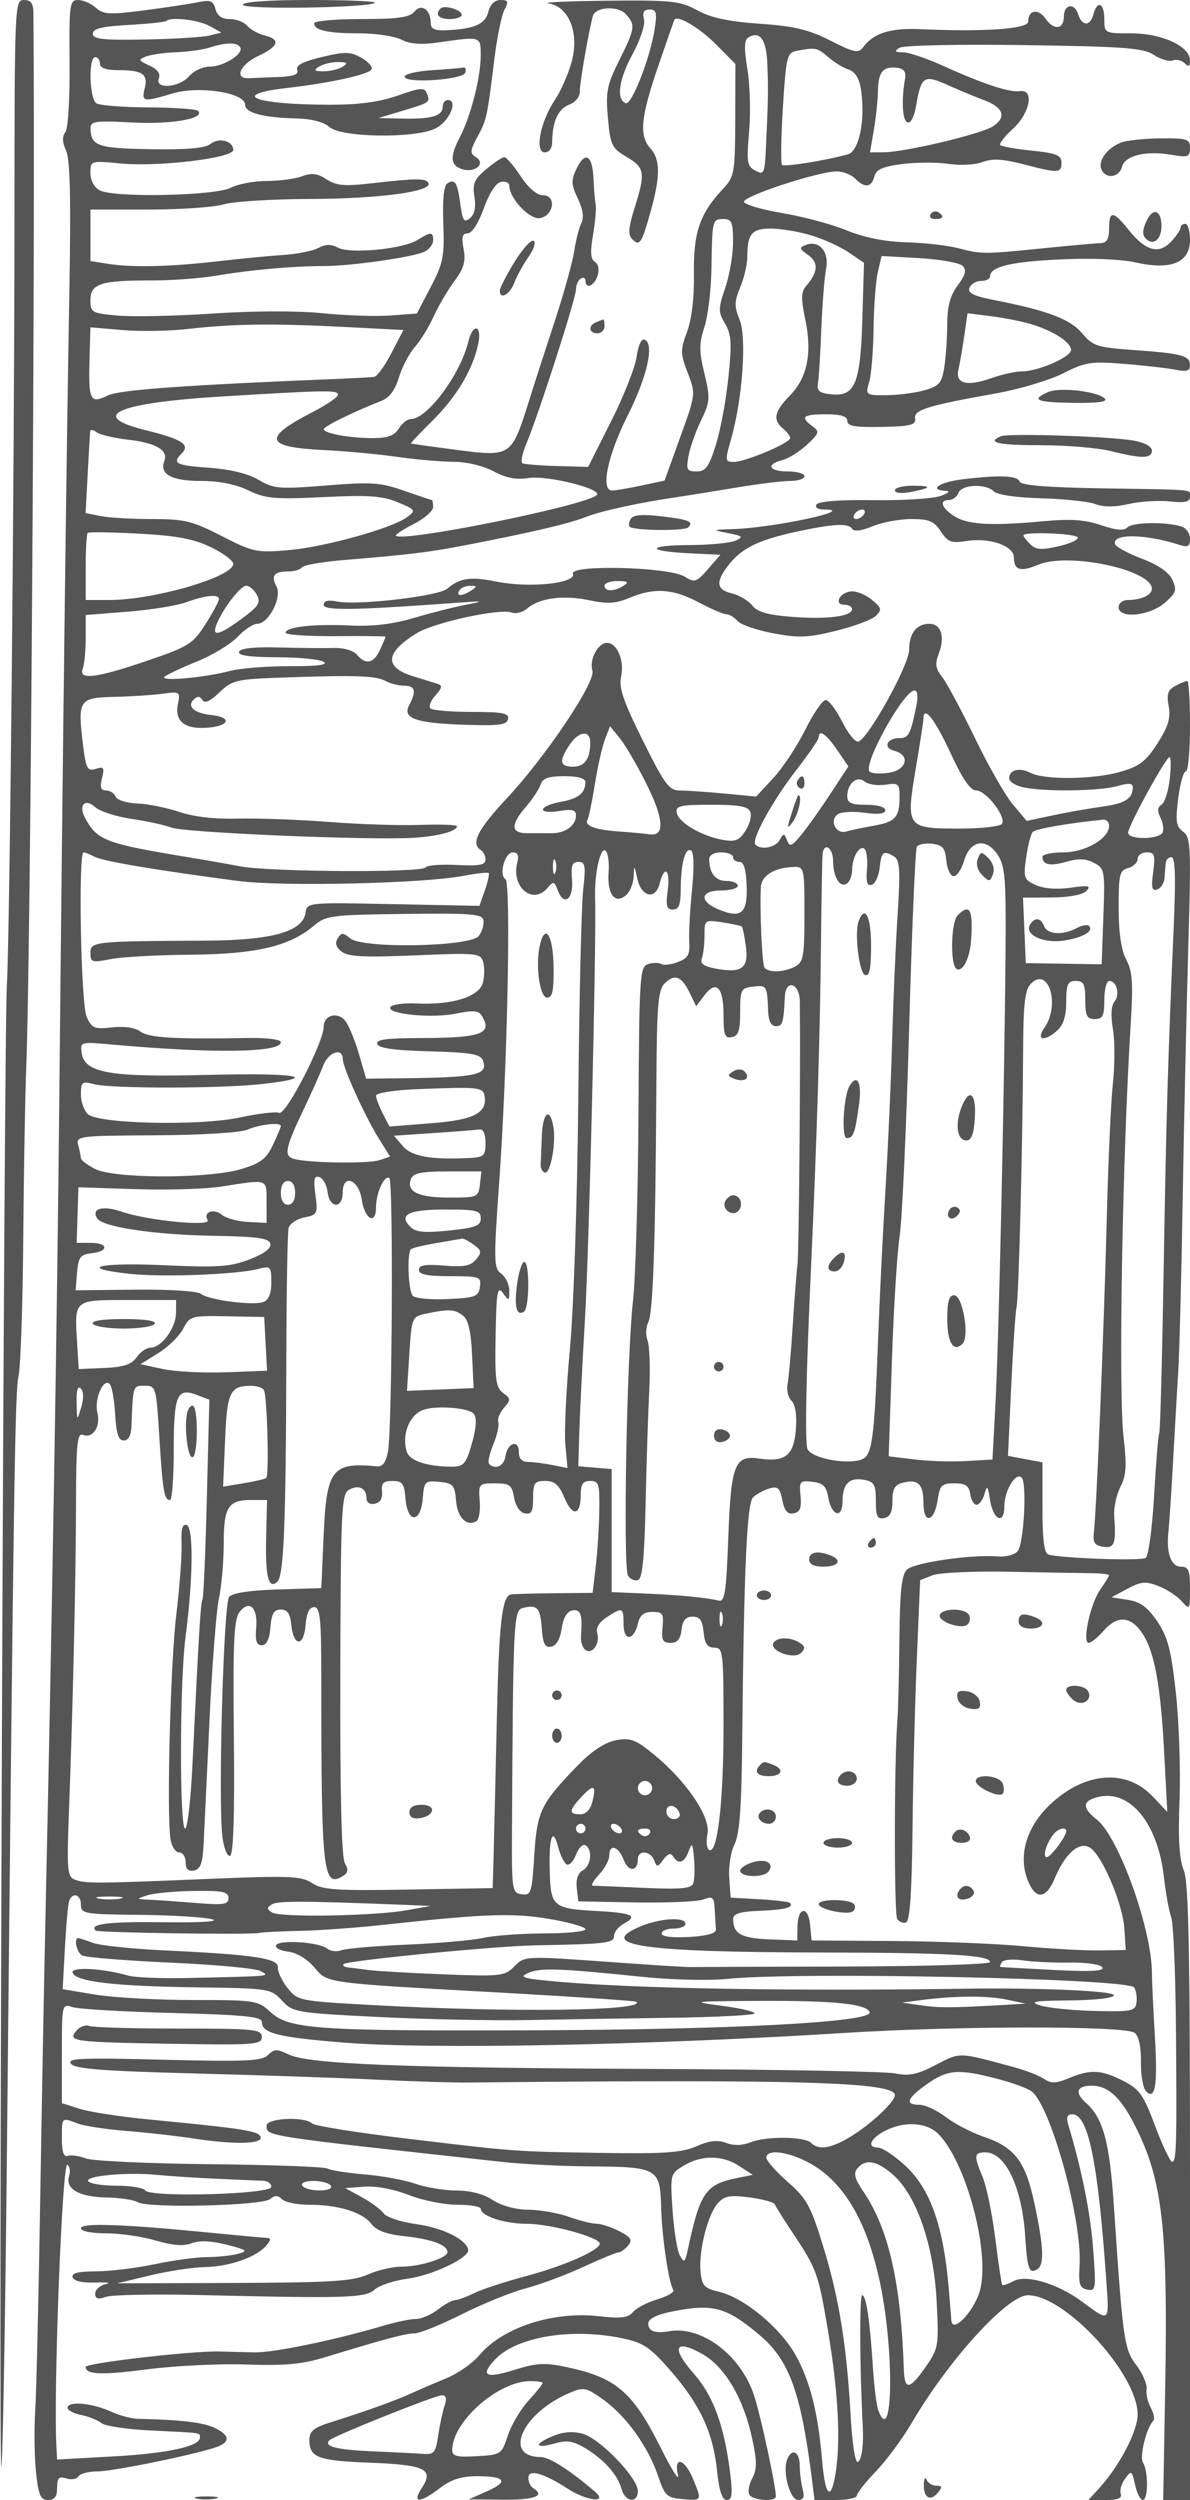 <svg xmlns="http://www.w3.org/2000/svg" version="1.0" width="250" height="525" viewBox="0 0 250 525" preserveAspectRatio="xMidYMid meet">
<g transform="translate(0,525) scale(0.01,-0.01)" fill="#555555" stroke="none">
<path d="M304 47875 c-2 -5349 -98 -14977 -160 -16075 -64 -1130 -177 -31158 -117 -31100 29 28 80 2840 115 6250 146 14521 173 16323 248 16656 43 192 88 1496 99 2897 11 1401 39 3020 63 3597 89 2157 191 17195 150 22125 -1 206 -51 275 -199 275 -194 0 -198 -88 -199 -4625z"/>
<path d="M1461 51175 c7 -761 -31 -1380 -89 -1453 -69 -87 -64 -210 16 -386 86 -187 104 -1021 68 -3022 -62 -3454 -139 -9621 -209 -16764 -49 -4923 -146 -10667 -294 -17400 -28 -1265 -77 -3936 -110 -5937 -33 -2000 -79 -3957 -104 -4350 -24 -392 -16 -972 18 -1288 52 -477 95 -575 253 -575 137 0 190 71 190 257 0 207 37 245 192 196 105 -34 220 -14 255 43 36 57 212 104 391 104 302 0 1728 283 2405 477 393 112 421 259 85 429 -243 122 -708 179 -1628 199 -137 3 -390 69 -560 148 -387 177 -880 230 -920 97 -16 -55 107 -128 274 -162 168 -34 365 -113 439 -174 74 -61 535 -130 1026 -154 1109 -53 1041 -43 1041 -150 0 -184 -683 -332 -1825 -395 l-1175 -65 -14 250 c-66 1171 121 6008 229 5941 51 -32 68 -138 37 -235 -86 -272 209 -443 781 -453 284 -5 583 -50 663 -100 209 -130 2608 -74 2776 65 102 85 166 84 252 -2 64 -64 321 -116 572 -116 611 0 1120 -157 1305 -401 106 -141 315 -219 700 -260 569 -61 899 -183 899 -333 0 -125 -573 -306 -968 -306 -186 0 -506 -75 -710 -167 -312 -139 -764 -167 -2815 -175 l-2444 -8 694 167 c381 92 901 170 1156 175 509 9 1082 211 1282 452 107 128 105 157 -8 162 -75 3 -609 52 -1187 109 -1820 179 -2700 209 -2700 92 0 -63 220 -107 532 -107 292 0 761 -68 1040 -151 355 -105 584 -123 756 -57 165 62 410 52 735 -31 431 -110 458 -132 237 -191 -137 -37 -430 -68 -650 -69 -220 0 -715 -68 -1100 -149 -385 -82 -940 -149 -1233 -150 -382 -2 -522 -37 -491 -127 26 -78 207 -119 483 -108 243 9 340 -5 216 -32 -124 -27 -225 -116 -225 -199 0 -112 57 -130 225 -70 124 43 990 61 1925 39 3125 -75 3520 -63 3719 113 99 88 408 191 686 228 527 70 1306 440 1281 607 -33 215 -533 464 -1084 539 -321 43 -632 146 -693 228 -60 82 -266 235 -459 340 l-350 190 409 30 c242 18 620 -54 928 -175 286 -113 744 -205 1017 -205 273 0 496 -38 496 -84 0 -153 502 -316 971 -316 491 0 1529 -283 1529 -416 0 -140 -753 -471 -1565 -687 -432 -115 -916 -274 -1075 -353 -160 -79 -340 -145 -400 -146 -61 -1 -222 -90 -360 -198 -137 -108 -346 -197 -464 -198 -117 -1 -432 -67 -700 -147 -987 -293 -2297 -564 -2686 -555 -220 5 -557 14 -750 19 -571 14 -2800 -243 -2800 -324 0 -164 333 -176 1317 -48 568 73 1497 118 2065 98 804 -27 1168 6 1650 154 1254 383 1695 501 1882 501 105 0 550 181 989 401 439 221 1042 465 1341 543 298 78 841 280 1206 449 365 169 700 307 745 307 44 0 134 65 200 144 97 117 63 172 -183 300 -166 86 -383 157 -482 158 -99 0 -360 66 -580 145 -220 79 -602 146 -850 149 -274 3 -567 83 -750 204 -190 126 -469 199 -762 199 -255 1 -644 65 -865 143 -221 78 -701 166 -1067 196 -365 31 -713 85 -773 122 -60 37 -1171 79 -2471 92 -1299 13 -2474 68 -2612 122 -137 53 -306 77 -375 53 -87 -30 -125 81 -125 365 0 454 -9 445 334 314 136 -52 600 -122 1032 -157 431 -34 1054 -104 1384 -155 874 -135 1476 -122 1425 31 -42 126 -357 175 -2371 369 -580 56 -1223 155 -1429 221 l-375 119 0 1044 c0 1039 1 1045 225 972 124 -40 1069 -96 2100 -123 1488 -38 1875 -77 1875 -184 0 -242 334 -326 1729 -438 1815 -145 6352 -57 10521 204 2423 151 5906 152 6088 1 87 -72 136 -303 131 -614 -4 -274 45 -550 109 -614 195 -195 246 137 182 1190 -32 538 -59 1122 -60 1298 -3 921 -699 2857 -1156 3217 -315 248 -309 393 20 475 669 168 1256 -540 1387 -1672 40 -352 110 -735 154 -852 44 -117 88 -1107 98 -2200 23 -2565 13 -2938 -78 -2937 -41 1 -201 339 -356 751 -247 658 -329 775 -671 949 -462 236 -689 247 -1142 58 -273 -114 -373 -117 -522 -16 -101 69 -386 180 -634 247 -1181 320 -1120 318 -1639 48 -391 -203 -562 -240 -850 -180 -199 41 -2476 83 -5061 94 -5299 23 -7264 101 -7685 304 -246 120 -305 118 -435 -11 -127 -127 -463 -143 -2201 -99 -1735 44 -2034 31 -1937 -86 88 -107 669 -152 2586 -202 1360 -35 3080 -94 3822 -130 743 -37 1620 -65 1950 -61 6961 70 8950 11 8950 -265 0 -134 -467 -579 -884 -842 -434 -274 -711 -325 -874 -162 -137 137 -936 147 -1267 16 -180 -71 -360 -77 -522 -15 -178 68 -351 48 -625 -71 -308 -134 -672 -160 -1978 -139 -1884 30 -1784 23 -4150 306 -1017 122 -1893 263 -1945 313 -158 152 -955 113 -955 -46 0 -225 -106 -209 4950 -762 440 -48 1258 -90 1818 -94 1449 -9 1498 -36 1521 -853 17 -637 157 -1584 257 -1746 26 -42 -126 -129 -337 -193 -212 -63 -442 -184 -512 -268 -100 -120 -250 -139 -704 -87 -979 110 -2031 -232 -2529 -824 -138 -165 -446 -379 -683 -476 -237 -98 -566 -239 -731 -315 -336 -154 -964 -380 -1675 -603 -389 -122 -475 -191 -475 -383 0 -366 179 -433 1273 -475 1161 -45 1347 -135 1090 -528 -215 -327 -47 -329 378 -5 237 181 452 250 777 250 602 0 677 -112 214 -316 l-382 -169 725 -8 c661 -6 887 81 625 243 -55 34 -100 130 -100 213 0 193 309 108 832 -229 402 -259 854 -305 565 -57 -531 454 -953 723 -1136 725 -810 5 -388 931 618 1353 287 121 340 109 707 -156 477 -346 935 -988 1141 -1600 138 -410 183 -452 512 -480 411 -35 412 -34 216 434 -176 421 -406 474 -313 72 34 -151 -134 117 -374 596 -577 1151 -930 1451 -1963 1670 -457 97 -629 88 -1077 -52 -626 -197 -752 -134 -426 213 450 479 1619 670 2690 440 430 -92 573 -190 1006 -689 615 -710 883 -1291 967 -2094 44 -423 106 -609 203 -609 109 0 125 113 76 525 -121 1017 -353 1657 -771 2132 -479 544 -397 733 178 411 479 -268 872 -936 1053 -1788 101 -473 100 -635 -1 -825 -70 -130 -96 -285 -59 -345 76 -123 556 -153 556 -35 0 217 -319 1696 -457 2117 -278 852 -1113 1479 -1797 1351 -201 -38 -351 -16 -396 57 -117 189 75 298 698 400 673 109 974 7 1627 -552 606 -519 849 -1190 1077 -2973 l60 -475 444 0 c244 0 444 41 444 92 0 50 180 279 400 508 220 229 558 686 752 1016 780 1331 2012 2684 2444 2684 783 0 2303 -1652 2304 -2505 0 -355 -389 -1094 -828 -1570 l-207 -225 364 0 c255 0 350 38 316 128 -27 70 14 214 91 319 132 181 143 174 210 -128 38 -175 111 -319 162 -319 115 0 119 603 5 783 -79 125 70 733 215 878 36 36 12 161 -52 277 -64 117 -104 293 -89 393 15 100 -81 325 -214 500 -258 341 -282 512 -471 3330 -91 1359 -225 1856 -586 2177 -245 219 -199 362 118 362 386 0 671 -299 1026 -1079 467 -1025 574 -2096 520 -5190 l-43 -2431 281 0 282 0 0 6453 c0 5122 -27 6520 -132 6775 -94 228 -120 658 -88 1472 24 632 -11 1646 -77 2252 -101 911 -168 1170 -392 1500 -204 301 -354 411 -615 451 l-346 54 335 179 c285 153 383 161 650 58 173 -67 394 -210 490 -319 170 -191 175 -184 175 264 0 386 -31 461 -189 461 -213 0 -314 288 -263 750 18 165 61 818 96 1450 34 633 83 1488 109 1900 25 413 68 2055 94 3650 27 1595 79 3948 116 5228 62 2147 54 2338 -107 2456 -148 107 -164 217 -104 697 39 313 111 569 160 569 48 0 88 428 88 950 0 523 -25 950 -57 950 -31 0 -145 -47 -253 -105 -156 -84 -185 -173 -138 -425 45 -247 -8 -424 -234 -778 -242 -380 -376 -483 -780 -600 -558 -162 -1594 -174 -1889 -22 -235 121 -449 66 -449 -116 0 -71 141 -157 312 -191 466 -94 1594 -76 1964 30 235 67 324 61 322 -25 -3 -242 -161 -342 -648 -408 -275 -38 -743 -120 -1041 -184 l-540 -115 -290 345 c-159 189 -518 817 -797 1394 -279 578 -588 1152 -685 1277 -145 184 -159 279 -71 510 131 347 43 613 -203 613 -268 0 -423 -199 -423 -545 -1 -316 -852 -1856 -1066 -1927 -63 -21 -217 167 -342 417 -125 250 -281 455 -346 455 -65 0 -258 -281 -429 -625 -171 -344 -473 -800 -671 -1014 l-361 -389 -668 64 c-367 34 -785 63 -929 63 -232 1 -320 119 -783 1050 -413 831 -508 1111 -456 1344 73 334 -85 707 -299 707 -188 0 -376 -360 -305 -583 74 -236 -975 -1801 -1799 -2683 -613 -656 -761 -951 -546 -1084 55 -34 100 -126 100 -204 0 -110 -134 -135 -604 -110 -333 17 -628 -6 -656 -52 -70 -114 -3267 -95 -3890 22 -275 52 -770 139 -1100 193 -1736 286 -1910 352 -2164 827 -143 268 -1 418 214 224 98 -89 443 -200 765 -247 322 -47 699 -129 838 -183 247 -96 3608 -249 4880 -222 597 12 1117 130 1117 252 0 30 -349 42 -775 27 -426 -15 -1292 13 -1925 63 -632 49 -1490 80 -1905 69 -481 -13 -927 38 -1229 141 -261 88 -658 168 -882 177 -226 9 -429 74 -456 145 -27 70 -117 128 -200 128 -111 0 -133 66 -85 258 56 223 38 250 -131 196 -174 -55 -204 0 -264 474 -122 977 -95 1020 652 1038 358 8 817 38 1021 66 359 49 369 42 316 -221 -72 -361 147 -532 631 -492 454 37 509 217 82 264 -370 40 -530 177 -381 326 78 78 129 76 181 -8 49 -81 162 -31 360 159 272 260 350 278 1364 313 1512 52 1919 38 2129 -75 101 -54 277 -98 390 -98 229 0 259 -116 106 -402 -152 -283 124 -383 1157 -418 725 -24 893 -3 918 120 25 123 -110 150 -763 150 -437 0 -828 33 -869 74 -41 41 7 164 106 273 143 159 152 208 41 243 -77 25 -304 95 -505 157 -619 190 -596 494 69 905 367 227 1753 528 1998 434 86 -33 234 7 328 88 252 219 765 286 1303 170 378 -80 552 -70 844 52 520 218 912 192 1453 -96 258 -137 521 -250 583 -250 62 0 166 -63 229 -139 64 -77 400 -193 747 -259 537 -101 735 -94 1322 50 379 93 758 235 840 315 133 129 122 168 -92 344 -133 109 -332 185 -442 169 -241 -36 -349 -280 -124 -280 87 0 158 -41 158 -92 0 -152 -517 -218 -1254 -162 -516 39 -733 101 -845 241 -83 103 -275 217 -426 252 -329 77 -347 242 -66 600 274 348 619 519 1399 690 793 173 1118 191 1196 64 38 -60 199 -40 425 55 201 83 567 152 815 152 376 0 480 -44 622 -260 147 -225 219 -252 539 -201 481 77 995 -100 995 -343 0 -271 138 -312 515 -154 633 264 2382 -107 2384 -506 1 -131 -226 -236 -507 -236 -106 0 -192 -67 -192 -150 0 -248 643 -189 966 88 242 209 263 269 165 483 -73 161 -293 314 -641 446 -291 111 -545 248 -564 305 -75 226 623 220 1349 -13 182 -59 225 -35 225 128 0 110 -80 225 -178 256 -323 103 -1027 92 -1136 -17 -76 -76 -237 -62 -556 46 -338 115 -638 136 -1214 82 -1102 -102 -1594 -73 -1872 109 -270 177 -320 337 -105 337 77 0 166 68 197 150 69 180 574 200 745 29 71 -71 475 -129 996 -143 482 -13 993 -68 1136 -122 172 -65 408 -65 699 2 241 55 629 80 863 54 316 -34 425 -10 425 92 0 169 180 151 -1845 183 -1155 19 -1708 64 -1734 141 -42 128 -416 143 -1196 49 -494 -59 -732 -225 -350 -244 98 -4 43 -52 -125 -109 -165 -55 -802 -94 -1415 -85 -696 10 -1140 -25 -1181 -91 -39 -63 25 -106 157 -106 733 0 -1042 -382 -1911 -411 -449 -15 -449 -16 -100 -85 307 -61 325 -81 150 -158 -110 -49 -546 -91 -970 -92 -914 -5 -905 -130 12 -174 l643 -30 -261 -300 c-242 -278 -278 -290 -493 -158 -331 204 -2421 257 -2345 59 77 -200 -910 -304 -1593 -167 -561 113 -780 82 -1050 -148 -182 -156 -1881 -353 -2305 -269 -196 40 -288 18 -288 -69 0 -124 645 -114 2800 44 566 41 592 36 200 -39 -247 -47 -742 -172 -1100 -278 -448 -133 -868 -183 -1350 -160 -768 36 -1350 -30 -1350 -153 0 -44 473 -75 1050 -71 578 5 1050 0 1050 -11 0 -11 -52 -135 -116 -275 -132 -289 -301 -325 -485 -104 -74 89 -276 148 -487 142 -199 -6 -720 -1 -1158 11 -518 14 -809 -18 -833 -91 -26 -78 223 -113 796 -115 458 0 901 -44 983 -96 101 -64 -131 -94 -715 -92 -476 2 -1038 -43 -1250 -99 -525 -140 -1493 -227 -1378 -123 51 46 358 191 683 322 324 131 706 363 849 514 143 152 330 276 414 276 241 0 528 556 405 785 -122 227 -51 315 253 315 125 0 251 38 280 85 29 47 425 116 881 154 1393 115 1799 165 2578 316 1383 268 2147 447 2509 589 323 128 1140 305 1941 421 165 24 694 109 1175 189 481 81 1010 146 1175 146 165 0 300 45 300 100 0 55 -157 100 -350 100 -396 0 -469 148 -117 237 128 32 361 177 519 323 260 242 271 276 117 389 -266 194 -203 251 281 251 319 0 450 -41 450 -140 0 -108 164 -136 725 -125 607 13 721 41 699 177 -30 181 256 269 1711 529 486 87 1116 276 1400 419 469 238 585 255 1289 198 425 -34 909 -90 1075 -123 232 -46 301 -24 301 96 0 201 -172 247 -1185 319 -766 54 -856 83 -1081 351 -252 299 -723 477 -1854 699 -428 84 -555 148 -514 256 31 79 141 144 245 144 104 0 189 43 189 96 0 203 424 306 1466 356 657 32 1284 6 1601 -65 738 -165 1133 0 1133 475 0 186 -45 338 -100 338 -55 0 -100 -37 -100 -81 0 -45 -88 -176 -196 -292 -255 -274 -539 -198 -885 236 -331 415 -419 423 -419 37 0 -217 -48 -301 -175 -305 -96 -3 -625 -50 -1175 -105 -1292 -130 -1327 -130 -1804 -5 -222 59 -717 116 -1100 127 -459 13 -889 99 -1261 251 -310 127 -914 289 -1342 361 -427 71 -793 177 -813 236 -38 115 1570 643 1952 641 128 0 300 -68 382 -151 204 -204 345 -188 405 44 40 150 174 209 591 262 296 37 734 38 973 2 239 -36 558 -18 709 39 204 78 423 66 856 -46 741 -193 802 -190 802 35 0 154 -106 197 -617 250 -339 35 -640 88 -669 117 -29 29 91 184 267 344 360 329 453 836 144 789 -216 -32 -779 154 -1603 528 -345 157 -727 287 -850 288 -175 1 -191 21 -76 94 84 53 1204 77 2616 57 2113 -30 2506 -60 2727 -205 143 -94 322 -146 398 -117 76 29 189 3 251 -59 83 -83 112 -67 112 59 0 296 -587 568 -1225 569 -572 0 -575 1 -575 300 0 339 -149 404 -229 100 -68 -259 -240 -256 -323 6 -78 245 -298 204 -298 -56 -1 -269 -209 -293 -383 -44 -157 224 -367 189 -367 -62 0 -152 -942 -217 -2266 -156 -624 29 -983 -84 -1198 -376 -102 -137 -181 -122 -691 136 -459 232 -760 304 -1485 354 -656 46 -1022 124 -1309 281 -363 198 -531 216 -1900 202 -825 -8 -1378 -34 -1228 -56 428 -65 649 -614 489 -1217 -67 -254 -228 -619 -356 -812 -306 -457 -429 -1100 -211 -1100 94 0 156 89 156 225 3 422 126 690 357 778 129 49 227 167 222 267 -7 151 176 1215 274 1592 51 195 528 224 693 41 207 -228 198 -293 -139 -972 -259 -521 -286 -661 -237 -1208 52 -572 82 -635 393 -818 384 -226 400 -333 167 -1073 -128 -408 -141 -562 -51 -652 159 -159 197 -101 389 580 207 738 205 1092 -5 1324 -240 266 -204 652 160 1716 179 523 334 965 343 984 58 112 533 -169 879 -519 l404 -408 -4 -1176 c-4 -1126 -16 -1189 -264 -1454 -481 -514 -616 -910 -604 -1777 8 -505 -46 -954 -144 -1218 -143 -383 -142 -455 14 -863 170 -444 169 -447 -159 -1353 l-328 -908 -485 -104 c-267 -57 -545 -104 -617 -104 -248 0 -95 735 330 1580 413 821 565 1511 350 1588 -65 23 -134 -127 -165 -359 -29 -219 -270 -829 -536 -1356 l-482 -958 -653 19 c-359 10 -686 36 -727 58 -41 21 -4 205 81 408 252 597 1043 3055 1043 3239 0 93 45 197 100 231 55 34 100 14 100 -44 0 -189 185 -112 254 106 41 128 18 243 -56 289 -91 56 -101 208 -40 563 46 267 71 554 56 636 -15 83 -36 330 -46 550 -22 496 -174 585 -355 209 -119 -248 -115 -332 26 -628 106 -222 132 -400 76 -511 -48 -94 -117 -361 -152 -594 -36 -234 -217 -886 -402 -1450 -186 -564 -438 -1344 -560 -1733 -355 -1128 -370 -1138 -1501 -991 -522 68 -958 129 -967 136 -9 7 198 226 461 487 503 501 835 1059 952 1600 87 403 -112 450 -208 50 -166 -688 -863 -1625 -1209 -1625 -70 0 -184 -90 -252 -200 -92 -148 -233 -200 -539 -200 -489 0 -1039 99 -1036 188 1 58 634 369 1204 591 175 68 293 224 374 494 65 217 215 503 332 636 118 132 296 421 396 641 100 220 296 555 437 745 201 272 243 416 195 675 -48 253 -28 330 86 330 89 0 225 212 337 524 115 320 256 537 363 557 96 19 174 -19 174 -83 0 -259 422 -709 636 -679 297 43 363 481 72 481 -129 0 -304 149 -470 400 -145 220 -300 400 -344 400 -43 0 -214 -114 -380 -253 -252 -213 -292 -306 -247 -580 35 -218 4 -367 -94 -448 -123 -102 -155 -57 -201 288 -63 465 -111 543 -274 442 -74 -46 -104 -340 -85 -843 26 -691 -2 -831 -263 -1331 l-293 -559 -554 -41 c-304 -23 -948 -1 -1430 48 -527 53 -1444 50 -2300 -7 -783 -52 -1682 -72 -1998 -43 -549 49 -575 64 -575 329 0 341 220 411 1292 409 417 -1 1028 45 1358 101 707 121 1620 202 2250 201 573 -1 1896 189 2125 305 96 49 175 155 175 236 0 181 -49 182 -329 7 -304 -191 -1414 -299 -1669 -162 -146 78 -261 77 -415 -6 -117 -62 -443 -128 -725 -146 -281 -18 -894 -77 -1362 -131 -1014 -117 -1813 -137 -2325 -57 l-375 59 0 541 0 541 1226 0 c674 0 1383 49 1575 109 192 59 1012 111 1821 113 1457 5 2575 157 2478 336 -56 102 -243 101 -1221 -10 -544 -62 -718 -45 -920 87 -191 125 -311 140 -511 64 -144 -54 -478 -99 -743 -99 -265 0 -605 -64 -756 -142 -330 -171 -2457 -214 -2754 -55 -117 62 -195 209 -195 364 0 260 3 260 625 201 803 -77 2375 111 2375 284 0 190 -304 269 -478 125 -107 -88 -490 -122 -1252 -110 -1124 18 -1265 68 -1268 445 -2 142 112 157 873 116 826 -45 1548 83 1385 245 -37 37 -504 69 -1038 72 -535 3 -1028 41 -1097 86 -148 96 -171 969 -25 969 55 0 100 -61 100 -136 0 -92 127 -137 387 -137 506 0 628 -84 553 -383 -72 -283 -28 -291 586 -106 555 167 1524 16 1524 -237 0 -172 379 -272 1092 -289 303 -7 562 -75 675 -177 248 -225 1800 -247 2233 -32 289 144 485 597 257 597 -59 0 -107 -63 -107 -139 0 -194 -230 -263 -833 -251 l-517 11 500 151 c592 178 591 178 518 368 -50 128 -132 122 -610 -46 -388 -136 -816 -194 -1431 -193 -1586 2 -2123 211 -902 351 927 107 1733 285 1782 394 24 53 -75 163 -220 244 -227 127 -340 129 -829 12 -395 -95 -551 -176 -515 -269 37 -97 -70 -137 -396 -150 -246 -9 -526 -20 -622 -25 -313 -15 -184 286 200 467 435 205 477 346 129 433 -135 34 -298 125 -362 202 -64 77 -228 140 -364 140 -166 0 -265 68 -301 209 -46 175 -106 199 -366 145 -171 -35 -684 -113 -1139 -172 -723 -93 -851 -86 -1008 55 -99 90 -266 163 -372 163 -180 0 -191 -81 -181 -1325z m12290 700 c-92 -589 -479 -1582 -601 -1542 -208 68 -154 488 133 1018 173 319 276 633 246 749 -37 142 -3 200 118 200 144 0 160 -65 104 -425z m-9351 80 l250 -139 -250 -62 c-138 -35 -745 -72 -1350 -83 -894 -17 -1100 6 -1100 121 0 107 188 153 750 184 413 23 769 60 792 83 93 92 674 25 908 -104z m11720 -791 c22 -547 18 -755 -27 -1733 -27 -579 -41 -612 -224 -515 -175 94 -188 177 -131 819 34 393 18 983 -36 1310 -71 433 -67 615 16 666 244 151 382 -36 402 -547z m-11074 343 c83 -135 -348 -407 -646 -407 -141 0 -333 -90 -427 -200 -208 -243 -726 -281 -636 -47 39 101 -29 193 -198 270 -232 106 -239 125 -73 190 101 40 387 81 634 90 248 9 563 53 700 97 353 113 579 115 646 7z m12351 -204 c125 -108 309 -223 410 -255 208 -66 293 -274 310 -760 18 -522 -113 -974 -299 -1027 -458 -129 -1340 -272 -1388 -224 -30 30 -22 571 17 1203 67 1069 87 1152 288 1191 396 77 433 70 662 -128z m-10197 -203 c-82 -53 -262 -97 -400 -97 -198 0 -219 20 -100 97 83 53 263 97 400 97 198 0 219 -20 100 -97z m11814 -250 c-80 -455 -57 -884 51 -921 68 -23 142 119 180 343 107 630 163 668 665 442 242 -109 583 -251 758 -315 412 -152 486 -359 195 -550 -252 -165 -1842 -543 -2299 -547 l-287 -2 82 475 c44 261 83 633 86 825 6 391 110 513 405 476 140 -18 189 -87 164 -226z m-3614 -3432 c0 -265 -74 -699 -164 -963 -150 -441 -150 -504 -4 -751 133 -226 145 -411 70 -1132 -49 -474 -167 -1112 -264 -1417 -145 -461 -213 -555 -404 -555 -204 0 -222 36 -169 325 32 179 151 515 264 748 189 390 194 465 69 984 -113 471 -113 628 1 977 74 229 140 776 147 1216 16 1038 19 1050 254 1050 172 0 200 -67 200 -482z m1642 139 c261 -78 617 -240 791 -360 l318 -217 -34 -1165 c-41 -1374 -151 -1644 -648 -1596 -256 25 -312 70 -285 231 19 110 51 628 71 1150 21 523 66 1088 100 1256 71 350 -145 608 -421 502 -150 -58 -145 -81 45 -214 222 -156 209 -356 -43 -650 -107 -126 -111 -264 -19 -701 149 -709 45 -1222 -322 -1598 -330 -338 -366 -511 -145 -695 83 -68 150 -158 150 -200 0 -103 -940 -500 -1183 -500 -185 0 -188 24 -59 475 240 841 333 2131 181 2508 -115 283 -113 385 13 687 81 195 148 480 148 634 0 485 92 596 495 596 205 0 587 -64 847 -143z m3181 -640 c88 -88 62 -188 -104 -412 -160 -217 -219 -439 -220 -826 -1 -291 -29 -697 -63 -903 -54 -325 -109 -387 -424 -474 -199 -56 -558 -101 -798 -101 -428 -1 -434 4 -354 274 45 151 86 658 92 1125 6 468 46 1002 90 1187 l79 337 793 -45 c436 -26 845 -98 909 -162z m1477 -1236 c459 -146 800 -373 800 -532 0 -148 -696 -449 -1039 -449 -130 0 -422 -66 -650 -146 -501 -177 -746 -110 -676 185 28 116 82 430 121 697 l70 486 512 -65 c282 -35 670 -115 862 -176z m-14487 -46 l1262 -65 -252 -485 c-138 -267 -301 -492 -362 -500 -61 -8 -381 -25 -711 -39 -3208 -130 -4634 -231 -4875 -347 -395 -188 -421 -129 -391 889 l16 538 675 -57 c371 -32 990 -22 1375 23 950 108 1767 119 3263 43z m-113 -1425 c0 -49 -236 -211 -525 -359 -1072 -553 -1017 -742 235 -803 462 -23 1155 -87 1540 -143 385 -55 914 -102 1175 -103 280 -1 628 -84 845 -200 260 -140 475 -181 728 -141 396 64 1576 -232 1437 -359 -239 -221 -4075 -996 -4218 -852 -20 20 148 130 373 245 226 115 410 276 410 357 0 81 -13 148 -28 148 -16 0 -279 88 -585 195 -492 173 -681 186 -1632 110 -992 -79 -1102 -70 -1422 118 -222 131 -595 222 -1040 254 -707 51 -784 92 -573 303 182 182 4 297 -752 484 -1242 306 -618 577 1641 713 2176 131 2391 134 2391 33z m-4414 -943 c588 -66 853 -220 767 -446 -108 -279 149 -421 764 -421 386 0 736 -69 1002 -198 360 -174 546 -191 1577 -141 954 46 1241 26 1561 -109 379 -159 386 -170 193 -313 -319 -236 -1737 -629 -2500 -693 -661 -55 -738 -39 -1394 298 -618 317 -779 356 -1463 356 -422 0 -909 28 -1081 63 l-314 62 44 813 c24 446 47 851 51 899 4 48 63 43 132 -11 69 -54 366 -126 661 -159z m15464 -1567 c-34 -55 -107 -100 -162 -100 -55 0 -72 45 -38 100 34 55 107 100 162 100 55 0 72 -45 38 -100z m-13719 -691 c258 -125 469 -282 469 -350 0 -274 -1662 -759 -2605 -759 l-495 0 0 683 c0 376 19 702 42 725 23 23 509 16 1081 -15 792 -43 1151 -111 1508 -284z m18209 207 c29 -46 -151 -131 -399 -187 -363 -83 -480 -75 -596 41 -80 79 -145 164 -145 187 0 82 1088 43 1140 -41z m-9540 -1016 c-196 -126 -400 -126 -400 0 0 55 124 99 275 98 214 -1 242 -22 125 -98z m-7704 -192 c87 -163 39 -239 -316 -500 -475 -349 -632 -388 -535 -133 121 321 503 824 626 824 67 1 168 -85 225 -191z m4504 92 c-196 -127 -328 -127 -250 0 34 55 138 99 231 98 146 -1 148 -14 19 -98z m-5300 -180 c0 -45 -127 -282 -283 -527 -264 -416 -349 -469 -1230 -770 -1068 -365 -1442 -410 -1348 -165 34 87 61 376 61 643 l0 484 875 69 c481 38 1033 126 1225 195 420 152 700 180 700 71z m14650 -2245 c-119 -592 -162 -675 -351 -675 -273 0 -356 -204 -109 -268 340 -89 262 -401 -115 -460 -179 -28 -361 -17 -405 24 -152 141 713 1704 943 1704 63 0 78 -126 37 -325z m712 -975 c259 -559 423 -800 547 -800 207 0 633 -551 541 -699 -34 -56 -436 -101 -894 -101 -1111 0 -1126 21 -918 1256 89 526 162 999 162 1051 0 293 238 -7 562 -707z m-6395 -634 c379 -752 408 -1134 83 -1087 -110 16 -408 43 -663 61 -490 35 -721 124 -643 250 26 42 94 375 153 740 58 366 154 790 212 942 l107 278 203 -250 c112 -137 359 -558 548 -934z m-1167 842 c0 -343 -117 -508 -361 -508 -280 0 -300 114 -77 454 192 293 438 324 438 54z m5186 -156 l237 -347 -379 -578 c-208 -317 -484 -704 -612 -860 -199 -242 -242 -259 -297 -114 -59 154 -73 154 -155 8 -89 -160 -390 -218 -509 -99 -96 97 359 925 868 1580 254 326 461 630 461 675 0 177 160 67 386 -265z m6988 -614 c-29 -255 -107 -496 -173 -538 -85 -52 -92 -132 -25 -262 53 -104 77 -244 52 -313 -56 -156 -728 -167 -728 -12 0 140 793 1587 870 1587 31 0 33 -208 4 -462z m-12276 -63 c-2 -232 -146 -346 -523 -415 -474 -87 -498 -267 -25 -191 270 44 350 23 350 -94 0 -210 -226 -375 -510 -373 -132 1 -364 2 -515 1 -345 -1 -353 176 -24 556 137 160 275 370 306 466 43 132 166 175 500 175 288 0 442 -44 441 -125z m6301 -54 c279 41 301 22 299 -263 -2 -425 -87 -518 -548 -599 -220 -38 -479 -93 -575 -121 -220 -65 -361 247 -167 367 76 47 330 59 565 26 286 -39 427 -21 427 55 0 66 -168 114 -400 114 -319 0 -400 37 -400 180 0 269 205 440 367 306 72 -60 267 -89 432 -65z m-2835 -572 c32 -83 -15 -262 -104 -397 -134 -206 -215 -237 -486 -187 -444 82 -917 361 -956 565 -28 148 67 170 728 170 585 0 774 -35 818 -151z m7536 -292 c0 -267 -501 -557 -963 -557 -241 0 -437 -42 -437 -94 0 -169 165 -202 511 -101 244 71 404 64 572 -25 225 -118 232 -159 197 -1126 l-36 -1004 -797 12 -797 12 -29 688 -29 688 603 3 c367 3 651 56 728 137 105 111 48 122 -334 68 -288 -41 -562 -20 -729 56 -249 113 -263 152 -202 579 36 251 98 493 138 536 59 65 740 183 1479 258 69 7 125 -51 125 -130z m-3419 -732 c18 -179 87 -325 155 -325 67 0 166 146 218 325 128 433 466 490 709 119 154 -234 174 -504 161 -2082 -23 -2859 -140 -8096 -210 -9412 l-64 -1200 -550 -32 c-302 -18 -793 -3 -1090 34 l-540 66 68 2016 c37 1109 111 2286 163 2616 51 330 141 2282 198 4337 57 2055 130 3779 162 3831 32 51 177 80 323 63 219 -26 272 -88 297 -356z m-7095 -234 c-34 -465 128 -687 360 -495 85 71 159 247 166 391 11 254 14 253 76 -36 83 -389 382 -457 469 -108 102 406 230 299 170 -143 -43 -325 -23 -400 110 -400 125 0 163 99 164 425 2 543 95 889 218 813 59 -36 66 -354 19 -824 -43 -420 -69 -911 -58 -1091 17 -270 -26 -345 -238 -426 -142 -54 -300 -73 -351 -41 -51 31 -176 31 -277 -2 -173 -55 -185 -241 -201 -3130 -9 -1690 -61 -3464 -115 -3943 -131 -1157 -212 -5596 -105 -5769 46 -75 141 -117 210 -94 92 30 135 457 160 1587 18 850 53 1928 77 2395 23 468 7 940 -36 1050 -43 110 -36 282 15 381 101 193 151 1660 170 4937 9 1714 35 2042 173 2179 209 210 355 155 526 -195 l138 -283 173 230 c247 328 401 170 401 -412 0 -424 27 -496 175 -467 139 27 175 137 175 532 0 469 16 500 275 530 285 32 292 20 313 -532 8 -195 65 -300 162 -300 141 0 163 72 189 625 18 371 310 278 314 -100 15 -1453 -19 -5285 -49 -5525 -20 -165 -66 -750 -101 -1300 -35 -550 -84 -1098 -108 -1218 -25 -120 13 -277 84 -350 83 -84 115 -306 90 -614 -45 -538 -227 -678 -775 -597 -509 76 -588 -126 -644 -1661 -42 -1143 -74 -1354 -200 -1323 -253 63 -816 117 -1550 149 l-700 30 0 1292 0 1292 -350 29 -350 30 19 670 c10 369 65 1481 123 2471 88 1537 240 7891 210 8800 -16 484 107 1056 214 990 54 -33 85 -235 70 -449z m4716 234 c1 -341 139 -573 287 -482 61 38 112 167 113 288 1 275 162 539 265 436 42 -43 63 -238 46 -434 -22 -261 5 -344 103 -312 74 25 148 187 165 362 33 334 82 369 309 225 114 -72 126 -301 67 -1223 -41 -624 -92 -1810 -115 -2635 -22 -825 -85 -2220 -138 -3100 -54 -880 -123 -2275 -154 -3100 -84 -2234 -125 -2529 -366 -2605 -339 -108 -1068 45 -1123 235 -53 187 -25 1589 78 3820 118 2549 190 4900 208 6750 10 990 26 1856 35 1925 35 245 218 120 220 -150z m-15514 82 c171 -92 1328 -287 3012 -507 926 -122 3881 -55 4731 106 276 52 517 80 536 61 18 -19 -18 -182 -80 -362 l-115 -328 -1811 36 c-1794 37 -1811 35 -1842 -179 -57 -401 -707 -582 -2119 -588 -2331 -11 -2400 -18 -2400 -259 0 -197 32 -206 425 -129 234 47 988 88 1675 93 1368 10 2078 175 2585 602 265 223 359 235 1914 254 1424 18 1638 0 1658 -137 13 -87 -31 -233 -97 -324 -168 -229 -2435 -273 -2702 -52 -151 124 -185 124 -264 0 -62 -99 -36 -187 83 -279 135 -106 473 -123 1542 -78 1283 55 1373 47 1429 -131 33 -104 32 -300 -2 -437 -75 -300 -635 -477 -1396 -442 -275 13 -522 -22 -550 -77 -74 -149 882 -241 1392 -134 333 70 461 61 523 -37 246 -388 8 -476 -1298 -478 -702 -1 -923 -32 -892 -126 29 -87 363 -134 1099 -153 870 -24 1068 -58 1120 -192 117 -305 -121 -357 -1723 -374 l-729 -8 -149 510 c-81 281 -208 593 -281 693 -156 213 -462 139 -462 -112 0 -326 -794 -1863 -935 -1809 -74 29 -445 -15 -825 -97 -831 -180 -2944 -137 -3187 65 -84 69 -153 257 -153 416 0 267 22 284 275 218 369 -97 2709 -93 3550 5 1244 145 692 236 -1150 190 -2068 -53 -2599 39 -2659 460 -33 235 -26 237 650 176 2133 -190 3534 -170 3534 51 0 57 -286 94 -675 88 -1581 -27 -2094 4 -2273 134 -116 85 -341 118 -598 89 -370 -42 -425 -19 -533 219 -122 267 -181 3456 -64 3456 31 0 135 -42 231 -93z m8880 -118 c-136 -520 328 -905 639 -530 119 142 140 136 212 -59 128 -345 336 -182 298 234 -26 288 3 366 134 366 144 0 158 -79 101 -575 -37 -316 -83 -2285 -103 -4375 -21 -2161 -98 -4447 -178 -5300 -77 -825 -119 -1720 -94 -1990 l45 -489 -323 64 c-178 36 -408 65 -512 65 -123 0 -187 71 -187 208 0 273 -240 196 -282 -91 -30 -204 -213 -289 -343 -159 -32 32 8 216 89 409 80 194 127 404 104 467 -23 64 30 199 119 300 148 170 146 194 -18 314 -153 113 -175 276 -157 1206 17 927 38 1050 154 891 126 -173 134 -170 134 50 0 128 -77 289 -170 358 -159 115 -161 256 -40 1961 170 2377 249 6250 129 6324 -144 89 -13 562 154 562 104 0 133 -66 95 -211z m4532 111 c0 -55 60 -100 134 -100 92 0 140 -158 152 -502 21 -580 -114 -694 -588 -497 -417 173 -388 399 52 399 193 0 350 45 350 100 0 55 -108 100 -239 100 -232 0 -361 164 -361 458 0 85 101 142 250 142 138 0 250 -45 250 -100z m8826 -313 c-44 -327 -26 -404 84 -367 77 26 146 134 154 239 8 105 20 247 25 316 6 69 61 125 121 125 79 0 93 -415 49 -1425 -126 -2911 -158 -4003 -213 -7268 -31 -1838 -72 -3369 -92 -3401 -20 -32 -69 -621 -108 -1307 -39 -690 -119 -1279 -177 -1316 -103 -66 -1792 -6 -2044 72 -89 27 -125 316 -125 987 l0 949 -362 68 -362 68 68 1461 c38 804 88 1552 112 1662 47 220 128 3368 138 5368 5 1025 37 1298 167 1428 366 367 616 -448 283 -924 -189 -270 -5 -309 273 -57 124 112 183 307 183 600 0 368 31 435 200 435 167 0 200 -67 200 -400 0 -333 33 -400 200 -400 167 0 200 67 200 400 0 220 46 400 103 400 159 0 232 -287 110 -434 -69 -84 -81 -291 -33 -574 42 -243 42 -757 0 -1142 -42 -385 -102 -1712 -132 -2950 -56 -2221 -212 -6014 -269 -6500 -22 -194 21 -257 196 -282 240 -34 273 57 233 649 -12 174 47 449 131 611 122 236 135 441 66 1033 -112 961 -26 5892 152 8739 51 810 32 1057 -97 1300 -106 200 -159 560 -159 1084 -1 701 20 790 199 837 110 29 200 115 200 191 0 76 86 138 190 138 166 0 184 -54 136 -413z m-12560 -12 c-28 -69 -50 -12 -50 125 0 138 22 194 50 125 28 -69 28 -181 0 -250z m5234 -871 c0 -883 -22 -1009 -193 -1100 -234 -126 -576 -136 -648 -19 -51 83 -102 1251 -74 1693 16 239 291 404 690 416 219 6 225 -22 225 -990z m-1317 -260 c19 -15 58 -204 87 -421 61 -459 -87 -566 -639 -463 -245 46 -327 106 -287 210 31 81 56 297 56 482 0 331 5 335 375 278 206 -32 390 -71 408 -86z m-8383 -2782 c0 -178 467 -1206 764 -1681 l231 -369 -222 -75 c-237 -79 -1502 -60 -1802 27 -215 62 -180 228 230 1086 157 330 333 724 390 875 107 282 409 384 409 137z m2977 -764 c70 -368 -212 -516 -1117 -586 l-877 -69 -142 274 c-77 150 -141 319 -141 374 0 58 375 116 875 137 1256 50 1370 40 1402 -130z m-4277 -645 c0 -25 -76 -206 -169 -402 -139 -291 -260 -381 -669 -503 -691 -205 -2667 -202 -3067 5 -162 83 -296 185 -296 225 -1 39 -26 162 -55 272 -53 194 -3 200 1626 209 980 5 1784 55 1930 119 255 111 700 160 700 75z m4300 -353 c0 -268 -34 -302 -325 -317 -812 -42 -1226 30 -1412 248 l-187 219 837 56 c460 31 893 65 962 75 76 12 125 -98 125 -281z m-118 -875 c-31 -267 -50 -275 -653 -274 -646 1 -898 125 -795 392 46 122 217 157 770 157 l709 0 -31 -275z m-3200 -158 c41 -349 318 -357 318 -10 0 404 337 277 400 -150 61 -416 300 -542 300 -159 0 299 174 680 280 614 85 -52 59 -5274 -29 -5741 -43 -231 -113 -327 -232 -315 -938 94 -1059 -60 -1119 -1423 l-50 -1133 -916 -29 c-589 -18 -953 -74 -1021 -156 -117 -141 -233 -4328 -140 -5044 30 -235 102 -413 160 -393 71 23 97 837 80 2478 -21 1981 1 2480 115 2634 206 278 391 107 354 -325 -23 -271 7 -365 118 -365 101 0 160 123 181 375 24 289 74 375 219 375 137 0 196 -85 219 -317 46 -465 262 -475 300 -14 21 258 79 381 181 381 127 0 150 -239 150 -1550 0 -4042 35 -4357 459 -4094 105 66 114 133 36 266 -70 117 -102 1474 -96 3963 10 3461 25 3793 182 3880 202 114 369 33 369 -178 0 -92 69 -137 175 -115 113 23 167 115 151 257 -19 174 28 221 219 221 209 0 247 -53 274 -375 43 -521 319 -516 362 6 30 362 47 379 350 350 288 -28 322 -66 350 -397 29 -356 228 -552 431 -426 52 32 82 223 66 425 -27 358 -19 367 321 367 309 0 355 -34 401 -299 31 -177 122 -312 226 -332 139 -27 174 38 174 324 0 316 29 357 255 357 198 0 289 -80 403 -354 169 -404 342 -374 342 60 0 227 45 294 200 294 180 0 199 -63 190 -625 -5 -344 -39 -872 -75 -1175 l-65 -550 -800 -8 c-440 -4 -851 -15 -912 -25 -194 -29 -257 -599 -303 -2717 -25 -1127 -54 -2365 -65 -2750 l-20 -700 -1770 -31 c-1520 -26 -1805 -7 -2025 137 -228 149 -464 158 -2230 85 -2329 -97 -2531 -98 -2757 -12 -154 59 -166 205 -119 1443 83 2175 144 4848 148 6464 2 1245 26 1477 146 1431 208 -80 375 175 303 464 -70 280 125 738 258 605 46 -47 98 -333 115 -636 23 -409 70 -550 181 -550 97 0 154 105 162 300 33 864 28 850 278 850 235 0 242 -25 307 -1075 71 -1145 101 -1325 225 -1325 43 0 78 470 78 1045 0 1159 67 1320 483 1162 l265 -101 -53 -2068 c-28 -1138 -70 -2098 -92 -2133 -39 -63 -74 -653 -211 -3480 -35 -729 -104 -1325 -153 -1325 -120 0 -114 3099 8 4018 159 1209 172 2305 26 2356 -91 31 -121 -78 -109 -390 10 -239 -40 -906 -110 -1484 -124 -1031 -206 -4184 -122 -4725 24 -151 105 -275 181 -275 75 0 137 -93 137 -207 0 -144 54 -197 175 -174 134 26 181 150 201 532 14 275 70 1444 124 2599 54 1155 143 2316 199 2580 56 264 101 784 101 1155 0 767 93 915 575 915 l335 0 -19 -787 c-20 -834 52 -1110 240 -922 132 132 176 1255 184 4659 3 1430 25 2673 48 2763 24 90 173 189 331 221 274 55 285 78 232 475 -44 330 -26 408 84 372 77 -26 154 -167 172 -314z m-1282 -208 l0 -440 -390 20 c-215 11 -460 78 -546 149 -173 144 -405 59 -301 -109 89 -144 -1264 -12 -1809 176 -394 135 -642 68 -514 -140 112 -181 1180 -343 2410 -366 969 -17 1206 -50 1229 -170 20 -97 -135 -211 -441 -328 -403 -154 -665 -172 -1805 -120 -1372 62 -1838 -61 -695 -183 682 -73 2233 -13 2687 104 261 68 275 54 275 -280 0 -232 -55 -372 -163 -413 -213 -82 -1151 39 -1316 170 -75 59 -657 96 -1381 88 l-1252 -13 31 373 c27 323 68 377 306 405 368 42 352 218 -20 218 l-295 0 19 584 19 583 1201 -39 c661 -22 1471 2 1801 54 997 156 950 172 950 -323z m600 191 c0 -156 -57 -250 -150 -250 -93 0 -150 94 -150 250 0 156 57 250 150 250 93 0 150 -94 150 -250z m3900 -536 c0 -156 -108 -197 -667 -255 -518 -53 -699 -36 -812 77 -256 256 -38 364 735 364 659 0 744 -21 744 -186z m-148 -553 c167 -122 173 -160 48 -311 -111 -134 -256 -162 -671 -127 -396 32 -529 10 -529 -90 0 -97 176 -133 657 -133 624 0 655 -11 625 -225 -29 -203 -95 -228 -672 -255 -352 -17 -683 13 -737 67 -96 96 -128 892 -39 980 26 26 265 83 531 128 267 45 510 87 541 93 31 7 141 -51 246 -127z m-6255 -1436 c-4 -315 -305 -725 -532 -725 -85 0 -217 -91 -295 -202 -108 -154 -270 -207 -679 -225 l-538 -23 -35 581 c-53 883 -71 869 1079 869 l1003 0 -3 -275z m6026 -50 c115 -89 171 -328 194 -825 l33 -700 -700 -29 -700 -29 50 778 c49 770 54 780 350 843 477 101 601 95 773 -38z m-4143 -596 l30 -564 -861 -33 c-473 -17 -1071 13 -1330 69 l-469 101 377 234 c208 128 442 358 521 510 139 269 166 276 922 262 l780 -15 30 -564z m-3874 -1331 c-88 -295 -89 -293 -97 97 -6 256 25 361 88 298 61 -61 64 -211 9 -395z m3838 361 c68 -109 113 -1787 50 -1845 -24 -23 -238 -73 -476 -112 l-431 -72 41 969 c42 1019 102 1146 541 1149 121 1 245 -39 275 -89z m4380 -474 c107 -66 95 -300 -40 -748 -97 -326 -159 -387 -387 -387 -521 0 -891 122 -951 314 -111 349 50 767 336 875 244 93 857 61 1042 -54z m8476 -1854 c0 -323 32 -389 175 -361 124 25 175 130 174 362 -1 253 48 338 219 381 321 81 432 -29 432 -427 0 -458 231 -402 300 72 44 302 85 342 350 342 235 0 307 -49 332 -225 18 -124 78 -225 134 -225 57 0 131 101 166 225 55 196 70 180 115 -117 67 -434 303 -539 303 -135 0 322 241 720 362 598 117 -116 48 -1389 -83 -1547 -62 -74 -252 -124 -421 -109 -542 47 -1760 -131 -1908 -279 -109 -109 -146 -464 -155 -1465 -7 -726 -26 -1501 -44 -1721 -67 -859 -69 -4039 -3 -4147 39 -62 122 -96 186 -75 81 27 122 616 137 1980 11 1068 52 2677 91 3575 l69 1634 260 102 c144 56 859 89 1609 74 743 -15 1519 -28 1725 -30 206 -2 375 -21 375 -43 0 -21 -85 -159 -188 -305 -207 -293 -383 -1115 -239 -1115 50 0 189 113 308 250 283 325 558 317 800 -25 268 -379 401 -1088 477 -2539 l65 -1236 -300 318 c-540 574 -1372 534 -2096 -102 -568 -498 -764 -1156 -511 -1711 162 -355 368 -318 541 97 216 517 504 776 729 655 254 -135 700 -1173 735 -1710 l29 -447 -550 -9 c-302 -5 -1022 35 -1600 89 -577 54 -1815 103 -2750 109 l-1700 11 -32 331 c-39 407 -259 375 -264 -38 l-4 -293 -593 24 c-586 23 -753 117 -755 426 0 113 139 156 564 173 530 22 722 73 626 168 -23 22 -312 56 -642 75 l-600 34 -30 419 c-17 231 33 546 111 700 105 208 147 763 161 2131 37 3668 98 5034 231 5159 70 66 222 148 339 183 177 53 222 12 274 -247 45 -227 109 -301 238 -275 134 27 168 115 144 365 -31 309 -15 328 249 297 223 -25 293 -93 333 -324 68 -396 300 -463 300 -86 0 367 145 511 455 451 211 -40 245 -102 245 -442z m-7019 -2670 c25 -334 67 -417 200 -391 107 20 187 159 219 380 33 226 111 359 225 381 176 34 216 -88 180 -546 -9 -119 36 -248 100 -288 148 -92 307 150 240 365 -31 99 46 225 199 325 335 219 356 211 356 -145 0 -365 214 -354 302 15 41 176 125 243 303 243 216 0 241 -38 214 -325 -26 -269 3 -325 168 -325 144 0 209 77 231 275 23 198 88 275 232 275 153 0 207 -77 231 -325 24 -244 80 -325 225 -325 184 0 194 -85 194 -1645 0 -1610 -129 -2711 -305 -2602 -49 30 -63 182 -32 337 70 349 -438 1101 -1119 1660 -394 322 -498 362 -802 305 -225 -42 -499 -218 -771 -496 -809 -826 -889 -987 -947 -1919 -49 -793 -67 -848 -263 -820 -203 29 -211 82 -205 1330 22 4352 35 4633 219 4680 309 80 374 13 406 -419z m3785 64 c-28 -69 -50 -12 -50 125 0 138 22 194 50 125 28 -69 28 -181 0 -250z m-1466 -3425 c0 -82 -68 -150 -150 -150 -82 0 -150 68 -150 150 0 82 68 150 150 150 82 0 150 -68 150 -150z m-1256 -288 c-42 -167 -134 -262 -255 -262 -245 0 -239 84 28 368 258 275 316 248 227 -106z m1833 -243 c22 -66 -32 -119 -119 -119 -87 0 -158 71 -158 158 0 177 215 146 277 -39z m-1977 -319 c0 -55 -45 -100 -100 -100 -55 0 -100 45 -100 100 0 55 45 100 100 100 55 0 100 -45 100 -100z m750 0 c34 -55 17 -100 -38 -100 -55 0 -128 45 -162 100 -34 55 -17 100 38 100 55 0 128 -45 162 -100z m599 -102 c-35 -56 -105 -75 -156 -44 -139 86 -113 146 63 146 86 0 128 -46 93 -102z m8751 48 c0 -109 -326 -546 -408 -546 -95 0 -15 281 136 475 97 126 272 172 272 71z m-10498 -697 c54 -34 143 57 198 201 55 144 145 234 200 200 155 -96 118 -430 -58 -529 -101 -56 -146 -190 -125 -369 l33 -281 1200 -22 c660 -12 1301 16 1425 62 200 75 227 51 240 -213 8 -164 20 -353 25 -419 6 -79 -191 -134 -565 -155 -354 -20 -575 7 -575 72 0 57 113 104 250 104 138 0 250 45 250 100 0 150 -527 120 -945 -54 -956 -400 48 -543 3845 -549 2632 -4 3500 -54 3500 -201 0 -47 -1384 -89 -3075 -93 -1691 -4 -3143 -9 -3225 -11 -82 -3 -802 42 -1600 100 -1913 137 -1869 139 -2106 -98 -191 -191 -291 -202 -1475 -155 -698 27 -1404 68 -1569 90 -165 23 -364 48 -442 56 -78 8 -117 39 -88 69 75 75 3183 379 4030 394 1492 27 1650 46 1650 198 0 81 94 197 209 259 304 163 172 224 -572 264 -909 49 -964 93 -987 794 -25 730 58 1001 171 564 45 -174 127 -345 181 -378z m2660 -404 c-40 -104 -272 -125 -1032 -90 -539 24 -1022 44 -1072 45 -51 0 5 104 125 231 119 128 217 308 217 400 0 257 193 201 302 -87 99 -260 298 -252 298 12 0 198 264 182 342 -21 58 -151 75 -150 195 15 92 125 154 145 204 65 110 -179 238 -136 327 110 70 193 86 171 113 -161 18 -212 9 -445 -19 -519z m-9762 -304 c0 -135 -102 -150 -675 -104 -371 30 -810 61 -975 68 -295 15 -296 16 -50 95 138 44 576 85 975 90 600 8 725 -17 725 -149z m-3100 -141 c0 -188 71 -201 1225 -212 674 -6 1360 -48 1525 -91 184 -49 -209 -74 -1016 -63 -1162 14 -1566 -36 -1425 -176 45 -46 3279 -92 3441 -49 55 15 438 34 850 43 413 8 1222 67 1800 131 2084 228 2680 249 3447 118 414 -71 753 -168 753 -215 0 -47 -394 -87 -875 -88 -481 -2 -1055 -44 -1275 -94 -220 -50 -940 -113 -1601 -141 -660 -28 -1280 -81 -1376 -118 -97 -37 -231 -22 -299 34 -170 138 -1012 194 -1074 71 -27 -55 85 -115 250 -134 179 -20 401 -152 550 -327 294 -344 155 -325 4043 -541 1481 -83 2708 -166 2728 -186 193 -193 -2652 -228 -5567 -67 -1516 83 -1551 90 -1762 355 -119 149 -211 345 -204 434 14 193 -498 269 -2408 359 -671 32 -1338 103 -1482 158 -143 54 -281 99 -305 99 -97 0 -34 -294 78 -363 66 -41 900 -109 1851 -152 952 -42 1809 -122 1905 -178 191 -112 270 -104 -1527 -145 -550 -12 -1112 10 -1250 49 -541 156 -1218 192 -1175 63 62 -189 865 -284 2593 -308 1541 -22 1572 -26 1805 -277 230 -249 289 -259 2032 -346 987 -49 2380 -78 3095 -65 715 14 2073 35 3017 48 944 13 1745 53 1781 89 36 35 -264 108 -667 161 -693 92 -652 98 769 105 1579 8 2260 -62 2319 -238 69 -208 -2852 -364 -7069 -379 -4586 -16 -5130 23 -5527 391 -254 235 -319 245 -1624 245 -748 0 -1669 51 -2046 113 l-686 114 46 861 c25 474 65 918 89 987 67 199 248 145 248 -75z m825 129 c-124 -23 -326 -23 -450 0 -124 24 -22 44 225 44 248 0 349 -20 225 -44z m5925 -129 l600 -24 -500 -90 c-678 -123 -2667 -157 -2836 -48 -114 73 -114 100 0 171 121 74 638 73 2736 -9z m14021 -1214 c354 5 650 -39 688 -101 49 -79 -241 -94 -1020 -54 -599 31 -1103 59 -1120 63 -17 3 -4 49 28 101 32 52 226 69 431 38 205 -31 651 -53 993 -47z m-8944 -303 c593 -60 1380 -79 1750 -40 1488 154 8424 9 8549 -179 41 -63 64 -204 50 -314 -24 -184 -93 -198 -876 -180 -467 11 -985 64 -1150 117 -241 77 -117 98 625 104 544 5 925 50 925 109 0 92 -1557 160 -3150 137 -3673 -52 -6849 2 -8500 145 -771 67 -864 94 -650 187 260 112 623 99 2427 -86z m7623 -475 l400 -85 -500 -29 c-1065 -60 -1313 -61 -1700 -6 l-400 57 400 53 c713 93 1391 97 1800 10z m-202 -1662 c325 -84 654 -206 732 -271 406 -337 1059 -2718 1000 -3648 -25 -396 0 -476 161 -509 180 -37 187 11 125 847 -56 753 -238 1666 -522 2610 -49 164 -26 225 83 225 337 0 541 -1003 717 -3530 59 -851 75 -839 -521 -398 -501 370 -1161 568 -1425 427 -118 -63 -228 -100 -243 -82 -15 18 -81 455 -145 971 -65 515 -184 1095 -264 1287 -192 459 -185 525 55 525 425 0 772 -739 838 -1781 42 -670 83 -779 254 -673 150 93 133 477 -61 1381 -193 897 -410 1179 -1086 1409 -243 83 -593 266 -778 407 -185 141 -434 257 -552 257 -314 0 -266 133 158 434 431 307 660 324 1474 112z m-1238 -1156 c574 -574 1077 -2413 888 -3249 -99 -437 -588 -972 -612 -670 -8 98 -27 337 -42 529 -111 1436 -388 2235 -949 2742 -217 197 -463 358 -545 358 -240 0 -174 181 125 343 401 217 887 195 1135 -53z m-2589 -682 c667 -423 1123 -1251 1378 -2502 291 -1430 257 -3411 -45 -2631 -38 96 -88 490 -113 875 -66 1024 -143 1550 -228 1550 -60 0 -53 -1537 12 -2750 22 -416 -28 -750 -113 -750 -49 0 -113 439 -142 975 -81 1463 -244 2469 -573 3542 -265 860 -347 1010 -747 1362 -248 218 -450 447 -450 509 0 211 560 112 1021 -180z m-1590 5 l282 -185 -326 -66 c-664 -132 -783 -306 -1039 -1511 -57 -265 -75 -278 -166 -115 -56 100 -125 527 -153 948 -50 758 -47 768 235 938 374 226 817 222 1167 -9z m3236 -188 c491 -435 850 -1480 910 -2650 48 -942 40 -989 -227 -1375 -336 -485 -446 -503 -461 -75 -63 1850 -317 2965 -854 3757 -180 265 -209 379 -123 482 172 208 415 163 755 -139z m-14217 -79 c440 -20 879 -39 975 -42 96 -2 175 -60 175 -129 0 -156 -2556 -227 -2651 -73 -34 54 -303 98 -599 98 -296 0 -565 43 -597 95 -70 113 812 194 1447 132 248 -24 810 -61 1250 -81z m2400 -146 c36 -58 -64 -100 -238 -100 -165 0 -328 45 -362 100 -36 58 64 100 238 100 165 0 328 -45 362 -100z m9329 -393 c16 -44 173 -296 350 -561 534 -799 562 -877 768 -2108 217 -1290 269 -2341 150 -3019 -98 -561 -215 -422 -278 331 -82 980 -254 1657 -555 2194 -324 577 -1085 1206 -1609 1329 -310 73 -359 126 -388 422 -42 439 152 1204 365 1440 138 152 253 173 667 119 276 -37 514 -102 530 -147z m-4879 -3751 c0 -24 -134 -191 -299 -371 -164 -179 -359 -508 -432 -731 -132 -396 -145 -405 -652 -434 -420 -25 -517 0 -517 130 0 589 952 1436 1625 1446 151 2 275 -16 275 -40z m-2062 -481 c-41 -124 -101 -405 -133 -625 -51 -351 -89 -398 -306 -382 -137 10 -618 35 -1070 54 -769 34 -1037 103 -907 233 92 93 2219 943 2360 944 92 1 109 -66 56 -224z"/>
<path d="M16754 36107 c-31 -51 -12 -121 44 -156 56 -35 102 7 102 93 0 176 -60 202 -146 63z"/>
<path d="M16632 35425 c-104 -332 -101 -353 25 -181 120 163 203 556 117 556 -14 0 -78 -169 -142 -375z"/>
<path d="M21641 33085 c-130 -211 277 -404 709 -337 404 63 637 199 527 308 -33 33 -151 12 -262 -48 -287 -154 -611 -134 -679 42 -68 179 -197 194 -295 35z"/>
<path d="M20540 34460 c-40 -105 -3 -240 93 -336 146 -146 165 -145 227 16 40 105 3 240 -93 336 -146 146 -165 145 -227 -16z"/>
<path d="M20120 33280 c-142 -142 -162 -1042 -25 -1127 126 -78 280 223 306 597 44 653 -26 785 -281 530z"/>
<path d="M20193 29232 c-134 -352 -82 -682 107 -682 108 0 159 133 180 475 34 529 -122 641 -287 207z"/>
<path d="M19947 27095 c-95 -154 35 -253 163 -125 72 72 74 128 6 170 -56 35 -132 15 -169 -45z"/>
<path d="M19900 24806 c0 -500 131 -715 321 -525 154 154 3 1019 -177 1019 -106 0 -144 -131 -144 -494z"/>
<path d="M15402 30001 c-124 -77 -120 -101 30 -158 209 -80 345 20 210 155 -56 56 -152 58 -240 3z"/>
<path d="M15245 27291 c-103 -166 128 -358 266 -220 116 116 43 329 -111 329 -49 0 -118 -49 -155 -109z"/>
<path d="M15000 23800 c0 -55 45 -100 100 -100 55 0 100 45 100 100 0 55 -45 100 -100 100 -55 0 -100 -45 -100 -100z"/>
<path d="M15000 22350 c0 -100 66 -152 168 -132 92 17 168 77 168 132 0 55 -76 115 -168 132 -102 20 -168 -32 -168 -132z"/>
<path d="M18041 33162 c-95 -247 5 -1095 134 -1138 92 -30 125 136 125 618 0 611 -127 865 -259 520z"/>
<path d="M17851 29702 c-130 -211 -180 -1102 -62 -1102 140 0 176 101 260 725 59 443 -40 632 -198 377z"/>
<path d="M17520 26080 c-160 -160 -152 -280 18 -280 76 0 162 90 191 200 59 225 -30 259 -209 80z"/>
<path d="M11347 32674 c-105 -419 -13 -1124 148 -1124 112 0 142 145 135 647 -10 652 -171 924 -283 477z"/>
<path d="M11383 28650 c-9 -248 -20 -517 -25 -600 -4 -82 36 -161 90 -175 120 -30 240 642 175 980 -76 402 -222 278 -240 -205z"/>
<path d="M10864 25540 c-66 -480 -16 -684 143 -586 117 73 123 1046 7 1046 -48 0 -115 -207 -150 -460z"/>
<path d="M3946 22876 c-92 -241 -8 -1032 104 -976 105 52 117 966 14 1069 -33 33 -86 -9 -118 -93z"/>
<path d="M8600 14443 c0 -104 73 -146 217 -125 320 47 355 282 41 282 -168 0 -258 -55 -258 -157z"/>
<path d="M1950 24700 c34 -55 326 -100 650 -100 324 0 616 45 650 100 39 63 -201 100 -650 100 -449 0 -689 -37 -650 -100z"/>
<path d="M18250 20100 c-34 -55 -14 -100 44 -100 58 0 106 45 106 100 0 55 -20 100 -44 100 -24 0 -72 -45 -106 -100z"/>
<path d="M17000 19750 c0 -100 100 -150 300 -150 321 0 403 139 142 239 -268 103 -442 68 -442 -89z"/>
<path d="M15900 19000 c0 -55 68 -100 150 -100 82 0 150 45 150 100 0 55 -68 100 -150 100 -82 0 -150 -45 -150 -100z"/>
<path d="M19750 18600 c-85 -138 454 -336 578 -212 52 52 64 143 27 203 -84 137 -522 143 -605 9z"/>
<path d="M21400 18450 c0 -93 94 -150 250 -150 279 0 335 146 92 239 -250 96 -342 72 -342 -89z"/>
<path d="M16250 18000 c-101 -163 430 -360 577 -213 95 95 89 142 -28 216 -196 124 -472 122 -549 -3z"/>
<path d="M22400 17012 c0 -48 69 -145 154 -216 176 -146 416 10 301 195 -80 130 -455 147 -455 21z"/>
<path d="M20117 16833 c20 -102 139 -198 268 -216 180 -26 225 8 198 150 -20 102 -139 198 -268 216 -180 26 -225 -8 -198 -150z"/>
<path d="M15967 15433 c-136 -136 -60 -233 183 -233 279 0 335 146 92 239 -196 75 -194 75 -275 -6z"/>
<path d="M17667 15233 c-127 -126 -66 -233 133 -233 111 0 200 67 200 150 0 152 -212 205 -333 83z"/>
<path d="M20500 15098 c0 -126 477 -354 563 -269 34 35 35 132 2 217 -65 169 -565 216 -565 52z"/>
<path d="M15969 14436 c-93 -93 20 -236 187 -236 79 0 144 68 144 150 0 151 -211 206 -331 86z"/>
<path d="M20069 14035 c-131 -130 -68 -235 139 -235 117 0 191 52 169 119 -49 146 -216 209 -308 116z"/>
<path d="M17300 13800 c0 -55 135 -100 300 -100 165 0 300 45 300 100 0 55 -135 100 -300 100 -165 0 -300 -45 -300 -100z"/>
<path d="M15774 13379 c-151 -53 -250 -137 -219 -188 79 -127 519 -114 600 18 113 182 -89 272 -381 170z"/>
<path d="M20146 12793 c-92 -149 15 -230 206 -156 88 34 133 107 98 162 -81 131 -221 129 -304 -6z"/>
<path d="M17200 12513 c0 -107 584 -234 712 -156 50 31 65 99 34 150 -73 118 -746 123 -746 6z"/>
<path d="M11600 16900 c0 -55 45 -100 100 -100 55 0 100 45 100 100 0 55 -45 100 -100 100 -55 0 -100 -45 -100 -100z"/>
<path d="M11600 16050 c0 -82 45 -150 100 -150 55 0 100 68 100 150 0 82 -45 150 -100 150 -55 0 -100 -68 -100 -150z"/>
<path d="M5100 52400 c0 -106 2668 -65 2776 42 31 32 -580 58 -1359 58 -882 0 -1417 -38 -1417 -100z"/>
<path d="M10259 52252 c-65 -260 -291 -360 -880 -387 -249 -11 -329 26 -330 156 -2 280 -197 412 -345 233 -100 -120 -348 -154 -1116 -154 -544 0 -988 -40 -988 -89 0 -148 282 -211 947 -211 346 0 745 -60 886 -133 181 -94 412 -110 786 -57 896 127 881 132 880 -285 -2 -453 -207 -1258 -433 -1695 -221 -426 -209 -603 44 -683 270 -86 505 120 289 253 -130 81 -126 135 33 430 194 359 198 377 356 1643 56 453 151 914 211 1025 91 170 78 202 -85 202 -121 0 -215 -91 -255 -248z"/>
<path d="M9256 52322 c-126 -125 -41 -222 194 -222 138 0 250 40 250 88 0 105 -364 215 -444 134z"/>
<path d="M9075 51026 c-316 -20 -575 -81 -575 -136 0 -149 1225 -68 1275 85 23 69 4 116 -42 106 -45 -10 -342 -35 -658 -55z"/>
<path d="M23547 49505 c-287 -116 -480 -376 -411 -554 83 -216 373 -187 434 43 62 240 495 346 1032 256 358 -61 398 -47 398 141 0 190 -56 208 -625 203 -344 -4 -717 -44 -828 -89z"/>
<path d="M19551 48002 c-35 -56 7 -102 93 -102 176 0 202 60 63 146 -51 31 -121 12 -156 -44z"/>
<path d="M24083 47853 c-85 -186 -87 -289 -9 -367 155 -155 326 -16 326 264 0 345 -180 403 -317 103z"/>
<path d="M10809 46999 c-170 -276 -309 -546 -309 -601 0 -201 208 -89 305 165 55 145 190 389 299 543 110 154 158 306 107 337 -51 32 -232 -168 -402 -444z"/>
<path d="M12525 45734 c-174 -70 -157 -234 25 -234 83 0 150 68 150 150 0 83 -11 146 -25 142 -14 -4 -81 -30 -150 -58z"/>
<path d="M22017 44266 c-368 -164 -246 -216 538 -226 506 -7 723 22 655 90 -154 154 -949 245 -1193 136z"/>
<path d="M21025 43338 c-305 -133 -57 -188 850 -188 536 0 1199 -56 1472 -125 641 -161 853 -158 853 14 0 82 -154 167 -375 207 -498 91 -2641 161 -2800 92z"/>
<path d="M18800 42203 c0 -57 138 -72 325 -36 456 87 470 133 42 133 -202 0 -367 -44 -367 -97z"/>
<path d="M13253 41606 c-40 -66 -51 -141 -24 -168 81 -82 1149 -93 1229 -13 122 121 15 165 -575 234 -384 45 -579 29 -630 -53z"/>
<path d="M1605 9856 c-188 -227 -85 -241 2020 -276 1734 -29 1875 -18 1875 144 0 161 -147 176 -1742 176 -958 0 -1806 25 -1884 55 -78 30 -199 -15 -269 -99z"/>
<path d="M11602 1337 c-404 -170 -357 -268 69 -145 241 69 380 45 634 -110 395 -240 672 -555 755 -857 75 -273 340 -300 340 -35 0 275 -796 1101 -1158 1201 -210 58 -413 41 -640 -54z"/>
<path d="M16536 849 c-100 -261 59 -849 230 -849 114 0 141 62 97 225 -33 124 -61 349 -62 500 -1 294 -170 373 -265 124z"/>
<path d="M19408 331 c-10 -282 135 -371 293 -180 100 121 95 149 -30 149 -85 0 -177 56 -205 125 -28 69 -54 26 -58 -94z"/>
<path d="M4124 31 c95 -25 275 -26 400 -2 124 24 46 45 -174 46 -220 1 -322 -19 -226 -44z"/>
</g>
</svg>